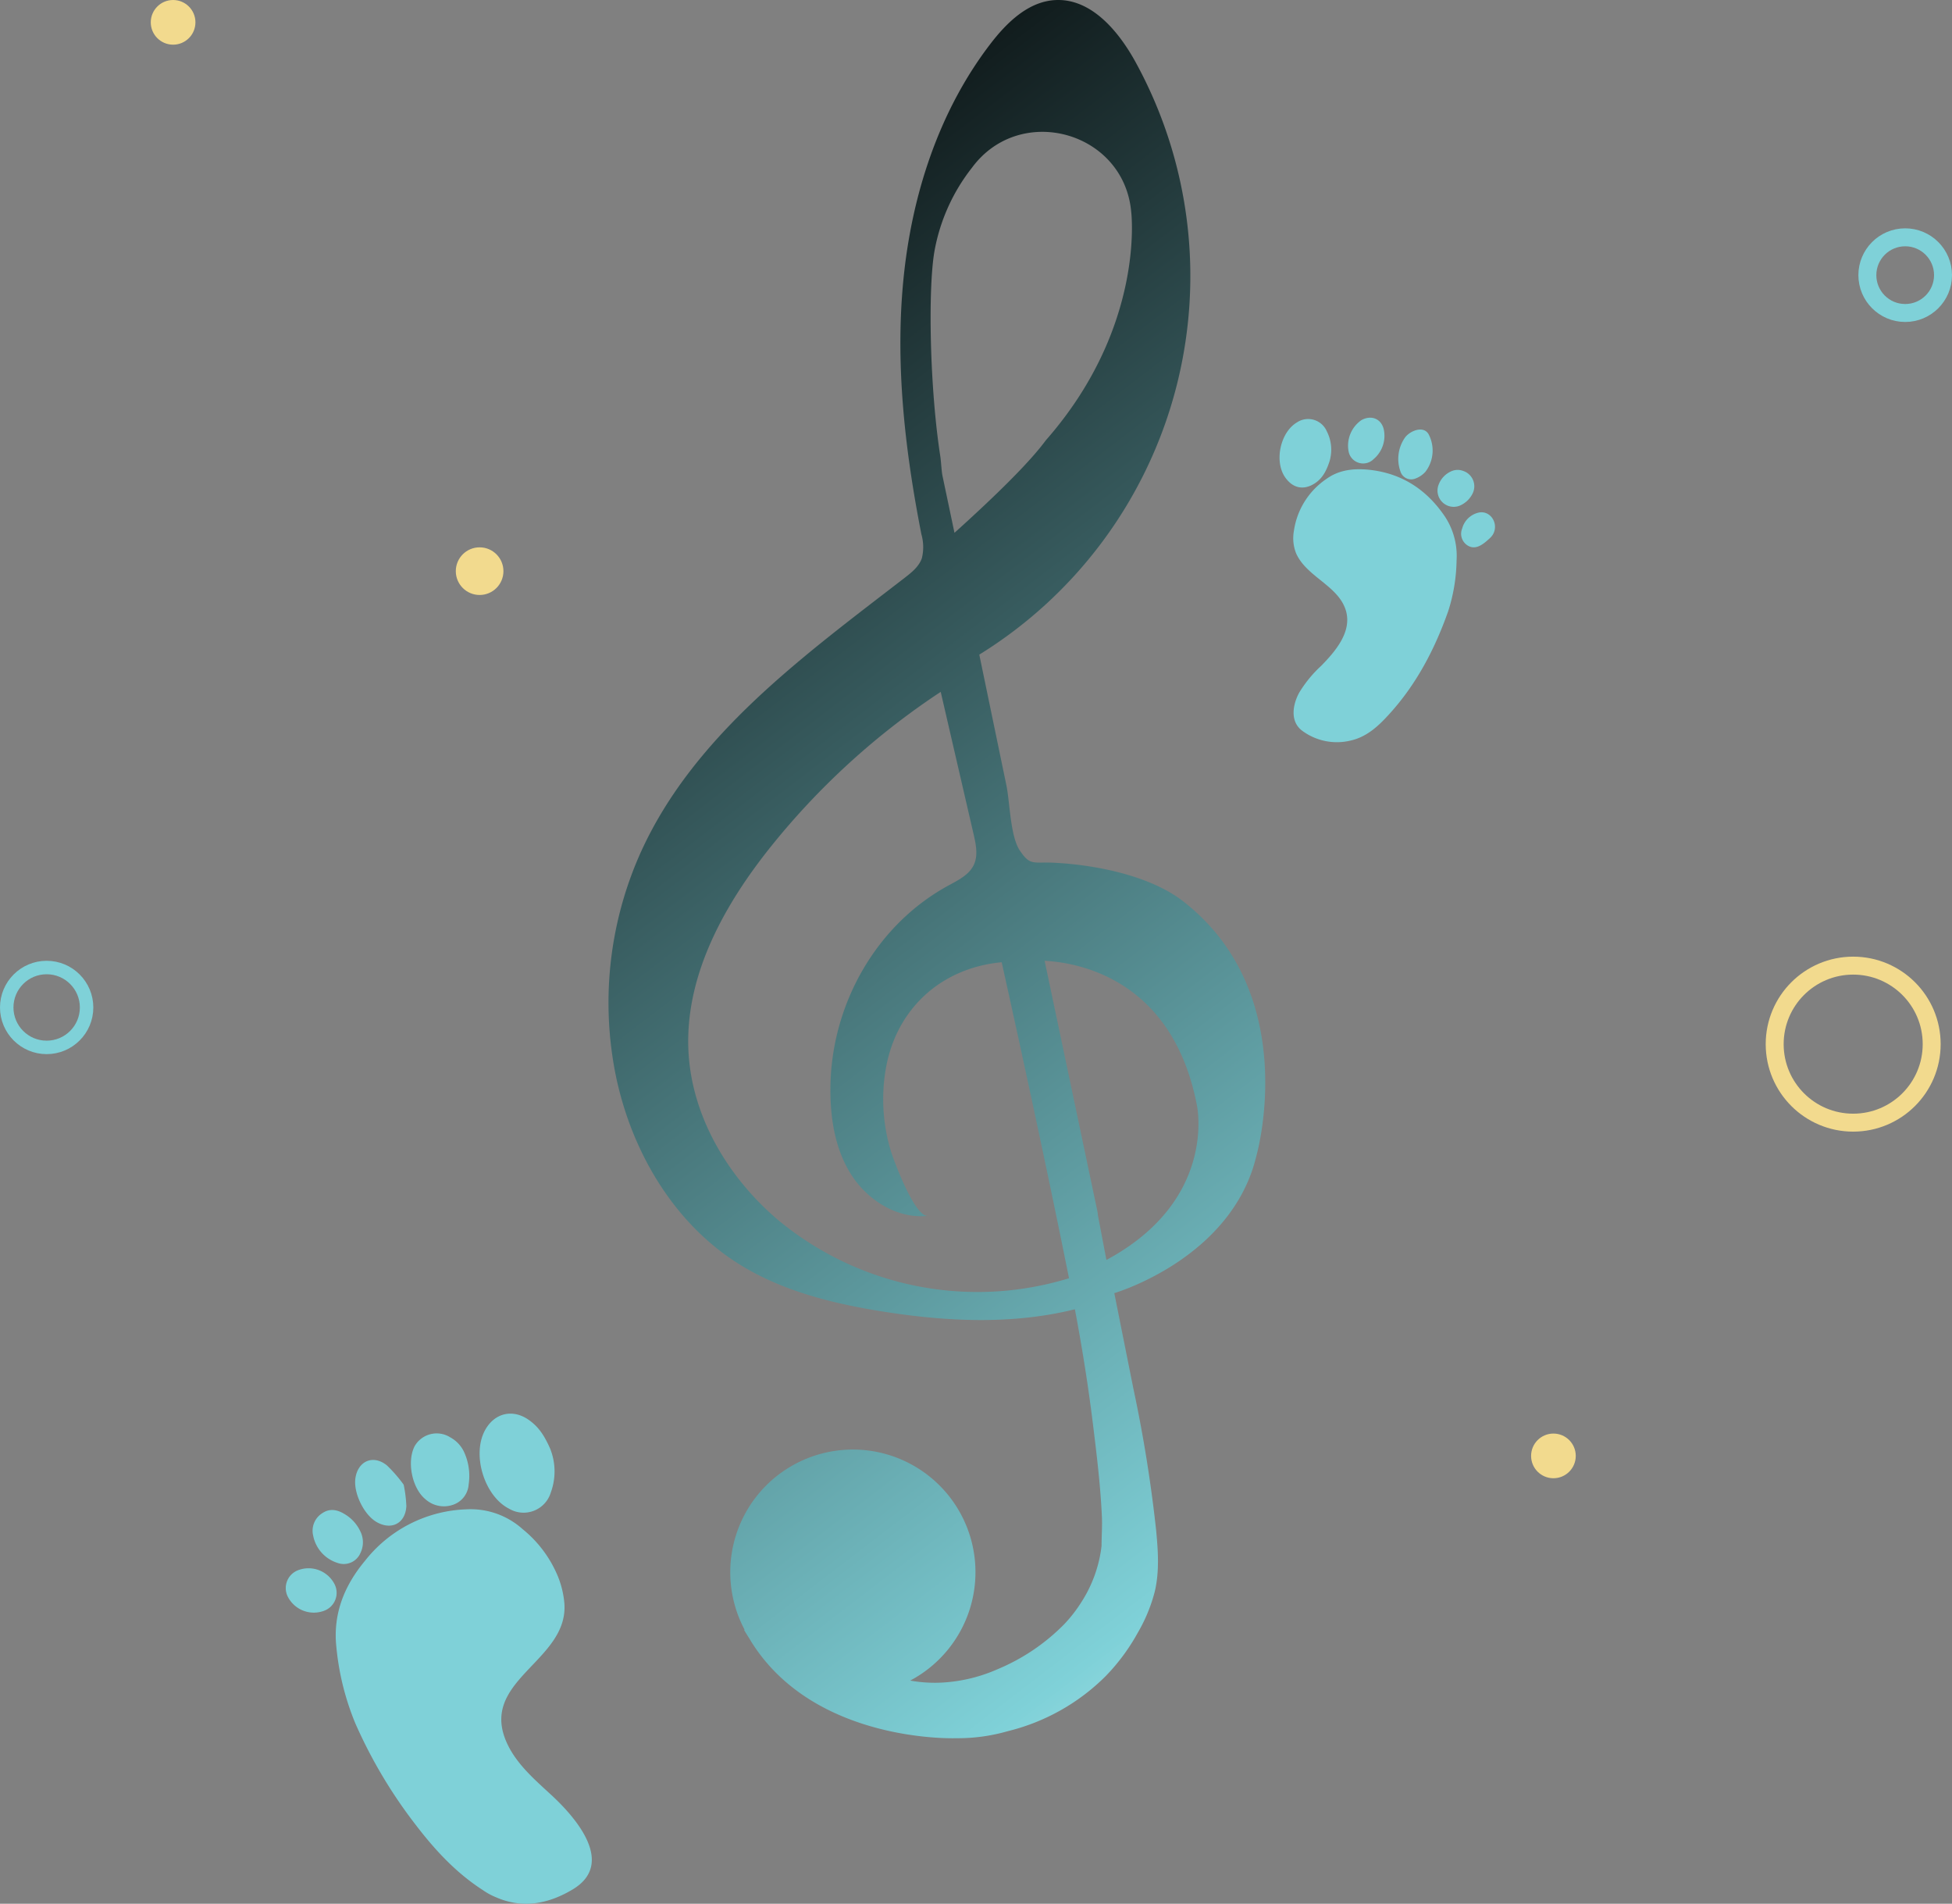 <svg xmlns="http://www.w3.org/2000/svg" xmlns:xlink="http://www.w3.org/1999/xlink" width="435" height="424.153" viewBox="0 0 435 424.153"><rect x="0" y="0" width="435" height="424.153" fill="#808080" stroke="none"/><defs><style>.a{fill:#7fd1d8;}.b{fill:url(#a);}.c,.e,.f,.h{fill:none;}.c,.f{stroke:#7fd1d8;}.c,.e,.f{stroke-miterlimit:10;}.c{stroke-width:3px;}.d{fill:#f2da8e;}.e{stroke:#f2da8e;}.e,.f{stroke-width:4px;}.g{stroke:none;}</style><linearGradient id="a" x1="0.708" y1="1.248" x2="0.317" y2="-0.052" gradientUnits="objectBoundingBox"><stop offset="0" stop-color="#fff"/><stop offset="0.215" stop-color="#7fd1d8"/><stop offset="1"/></linearGradient></defs><g transform="translate(-543.998 -381.25)"><g transform="translate(829.144 474.314)"><path class="a" d="M764.357,447.439a2.117,2.117,0,0,1,.578.713,7.789,7.789,0,0,1-.757,8.279,5.609,5.609,0,0,1-2.344,1.548,2.516,2.516,0,0,1-3.246-1.7,8.317,8.317,0,0,1,.933-7.32C760.419,447.559,762.953,446.35,764.357,447.439Z" transform="translate(-731.674 -444.378)"/><path class="a" d="M774.783,464.715l0,.007a4.621,4.621,0,0,1-.828.908c-1.461,1.339-3.268,2.742-5.144,1.164a3.072,3.072,0,0,1-.825-3.5,4.934,4.934,0,0,1,3.335-3.453C774.2,458.923,776.322,462.247,774.783,464.715Z" transform="translate(-727.287 -438.611)"/><path class="a" d="M776.571,484.726c-3.017,8.54-7.178,16.476-13.367,23.178-2.3,2.517-4.844,4.811-8.26,5.61a12.973,12.973,0,0,1-10.774-2.062c-2.852-2-2.328-5.709-.84-8.516a27.414,27.414,0,0,1,4.948-6.051c3.04-3.108,6.868-7.471,5.522-12.21-1.592-5.6-8.714-7.525-11.1-12.8a9.113,9.113,0,0,1-.514-5.016,16.877,16.877,0,0,1,7.286-11.634c2.689-1.941,5.821-2.315,9.015-2.056,7.522.661,13.246,4.353,17.4,10.528a15.948,15.948,0,0,1,2.552,9.731A38.712,38.712,0,0,1,776.571,484.726Z" transform="translate(-738.991 -441.61)"/><path class="a" d="M751.095,454.807c-.745,2.3-1.674,3.878-3.286,4.926-2.475,1.608-4.881,1.107-6.585-1.3-2.5-3.536-1.142-10.026,2.571-12.255a4.52,4.52,0,0,1,6.676,1.943A9.019,9.019,0,0,1,751.095,454.807Z" transform="translate(-739.951 -445.109)"/><path class="a" d="M758.3,451.119a6.812,6.812,0,0,1-2.133,3.295,3.3,3.3,0,0,1-5.559-1.534,6.924,6.924,0,0,1,2.822-7.135c2.273-1.263,4.587-.249,5.033,2.315A6.806,6.806,0,0,1,758.3,451.119Z" transform="translate(-735.189 -445.203)"/><path class="a" d="M769.851,453.415a3.61,3.61,0,0,1,2.142,5,5.666,5.666,0,0,1-2.974,2.785,3.614,3.614,0,0,1-4.654-4.611,5.254,5.254,0,0,1,2.955-3.13A3.467,3.467,0,0,1,769.851,453.415Z" transform="translate(-728.952 -441.565)"/></g><g transform="translate(607.691 696.21)"><path class="a" d="M644.983,627.437l.051.134a20.605,20.605,0,0,1,1.331,5.707c1,13.1-19.677,17.222-12.562,31.652,2.2,4.457,6.1,7.779,9.751,11.157,5.5,5.092,14.192,15.209,4.7,20.928-5.554,3.344-11.323,4.315-17.127,1.77a14.671,14.671,0,0,1-2.9-1.579c-6-3.853-10.706-8.964-14.982-14.547A108.064,108.064,0,0,1,599.8,660.079a58.885,58.885,0,0,1-4.236-16.954c-.812-7.363,1.689-13.687,6.375-19.31a30.034,30.034,0,0,1,22.64-11.467,17.366,17.366,0,0,1,12.51,4.44A26.591,26.591,0,0,1,644.983,627.437Z" transform="translate(-584.289 -591.032)"/><path class="a" d="M633.16,605.478a13.62,13.62,0,0,1,.162,9.751,6.336,6.336,0,0,1-9.287,3.655c-5.589-2.823-8.408-12.206-5.3-17.647,2.157-3.778,6.224-4.645,9.766-2.082C630.425,600.549,631.745,602.255,633.16,605.478Z" transform="translate(-574.259 -597.691)"/><path class="a" d="M618.769,604.843a12.8,12.8,0,0,1,1.026,7.248,5.15,5.15,0,0,1-3.436,4.5,6.173,6.173,0,0,1-6.186-1.211c-3-2.443-4.182-8.351-2.432-11.8a5.659,5.659,0,0,1,7.972-1.985A7.122,7.122,0,0,1,618.769,604.843Z" transform="translate(-579.048 -596.302)"/><path class="a" d="M609.2,610.287a28.288,28.288,0,0,1,.6,4.773c-.188,3.881-3.379,5.489-6.706,3.507-2.791-1.663-5.1-6.457-4.654-9.67.537-3.885,3.971-5.387,7.031-2.9A31.369,31.369,0,0,1,609.2,610.287Z" transform="translate(-582.938 -594.463)"/><path class="a" d="M602.495,617.176a5.457,5.457,0,0,1,.034,4.85,4.046,4.046,0,0,1-5.1,2.209,7.949,7.949,0,0,1-5.441-6.112,4.615,4.615,0,0,1,2.058-4.983c1.65-1.112,3.328-.776,4.917.192A8.813,8.813,0,0,1,602.495,617.176Z" transform="translate(-585.898 -590.975)"/><path class="a" d="M590.531,621.794a6.509,6.509,0,0,1,8.129,3.18,4.255,4.255,0,0,1-2.225,5.812,6.5,6.5,0,0,1-8.187-3.018A4.255,4.255,0,0,1,590.531,621.794Z" transform="translate(-587.768 -586.92)"/></g><g transform="translate(679.596 381.25)"><path class="b" d="M765.185,582.012c-7.4-5.736-19.69-8.1-28.679-8.54-4.725-.23-5.307.739-7.637-2.692-2.164-3.184-2.224-10.764-3.018-14.592q-3.019-14.544-6.035-29.088a99.154,99.154,0,0,0,34.86-131.954c-3.839-7.015-9.978-14.32-17.963-13.877-5.975.332-10.76,4.985-14.4,9.732-11.548,15.047-17.594,33.82-19.422,52.7s.368,37.945,4.016,56.56a10.391,10.391,0,0,1,.112,5.358c-.639,1.852-2.264,3.159-3.815,4.357-22.494,17.363-46.705,34.863-58.6,60.669a81.707,81.707,0,0,0-5.953,49.412c3.316,17.055,12.688,33.373,27.365,42.67,9.617,6.091,20.931,8.922,32.173,10.714,14.23,2.269,28.949,2.995,42.932-.486,1.608,8.507,2.976,17.062,4.032,25.655.834,6.781,1.678,13.689,1.986,20.559.1,2.2-.076,4.336-.076,6.519a29.387,29.387,0,0,1-4.607,12.689,31.7,31.7,0,0,1-3.682,4.716,45.247,45.247,0,0,1-14.905,10.067,35.4,35.4,0,0,1-12.448,2.973,30.881,30.881,0,0,1-6.451-.357c-.173-.028-.373-.063-.554-.093a27.321,27.321,0,1,0-36.883-11.3l-.157-.049c.384.742.843,1.385,1.262,2.084.169.265.308.546.487.8,14.271,22.541,45.564,21.305,45.564,21.305a40.226,40.226,0,0,0,11.515-1.577,46.515,46.515,0,0,0,21.782-12.261,45.075,45.075,0,0,0,7.184-9.726,35.89,35.89,0,0,0,3.772-9.185c1.041-4.5.712-9.1.276-13.658a312.518,312.518,0,0,0-5.057-31.461q-.74-3.7-1.481-7.4-1.323-6.614-2.644-13.228l-.134-.668s26.2-7.643,31.662-30.57C781.563,638.786,791.934,602.757,765.185,582.012Zm-46.95-163.46c10.691-14.411,33.783-8.015,35.433,9.853,0,0,3.252,25.613-19.053,50.979-3.626,4.943-11.337,12.477-20.327,20.581l-2.682-12.736c-.194-.936-.322-3.315-.469-4.259-2.372-15.263-2.771-37.161-1.331-45.642A42.086,42.086,0,0,1,718.236,418.552ZM674.97,653.061C663.821,643.6,655.7,629.982,655,615.376c-.8-16.775,7.976-32.57,18.5-45.662a164.7,164.7,0,0,1,37.72-34.317l7.339,31.765c.515,2.229,1.013,4.655.057,6.733-1.043,2.266-3.492,3.458-5.684,4.651-16.093,8.766-25.956,26.369-26.283,44.537-.124,6.855.906,13.957,4.557,19.76s10.339,10.033,17.156,9.3c-2.929.314-7.619-12.343-8.27-14.5a39.816,39.816,0,0,1-1.039-18.665c2.438-13.1,12.356-22.091,25.755-23.342,4.817,21.7,10.4,47.479,14.937,70.074l.065.333A69.524,69.524,0,0,1,674.97,653.061Zm73.176,8.9-1.882-9.878c-.045-.275-.043-.547-.1-.824l-11.787-55.947c7.5.4,28.489,4.057,33.929,32.162C768.307,627.478,772.978,648.623,748.147,661.964Z" transform="translate(-637.181 -381.25)"/></g><g class="c" transform="translate(543.998 595.315)"><circle class="g" cx="10.398" cy="10.398" r="10.398"/><circle class="h" cx="10.398" cy="10.398" r="8.898"/></g><circle class="d" cx="4.977" cy="4.977" r="4.977" transform="translate(885.2 700.649)"/><circle class="d" cx="4.977" cy="4.977" r="4.977" transform="translate(577.596 381.25)"/><circle class="d" cx="5.307" cy="5.307" r="5.307" transform="translate(645.573 503.196)"/><g class="e" transform="translate(937.483 594.392)"><circle class="g" cx="19.493" cy="19.493" r="19.493"/><circle class="h" cx="19.493" cy="19.493" r="17.493"/></g><g class="f" transform="translate(958.136 432.123)"><circle class="g" cx="10.431" cy="10.431" r="10.431"/><circle class="h" cx="10.431" cy="10.431" r="8.431"/></g></g></svg>